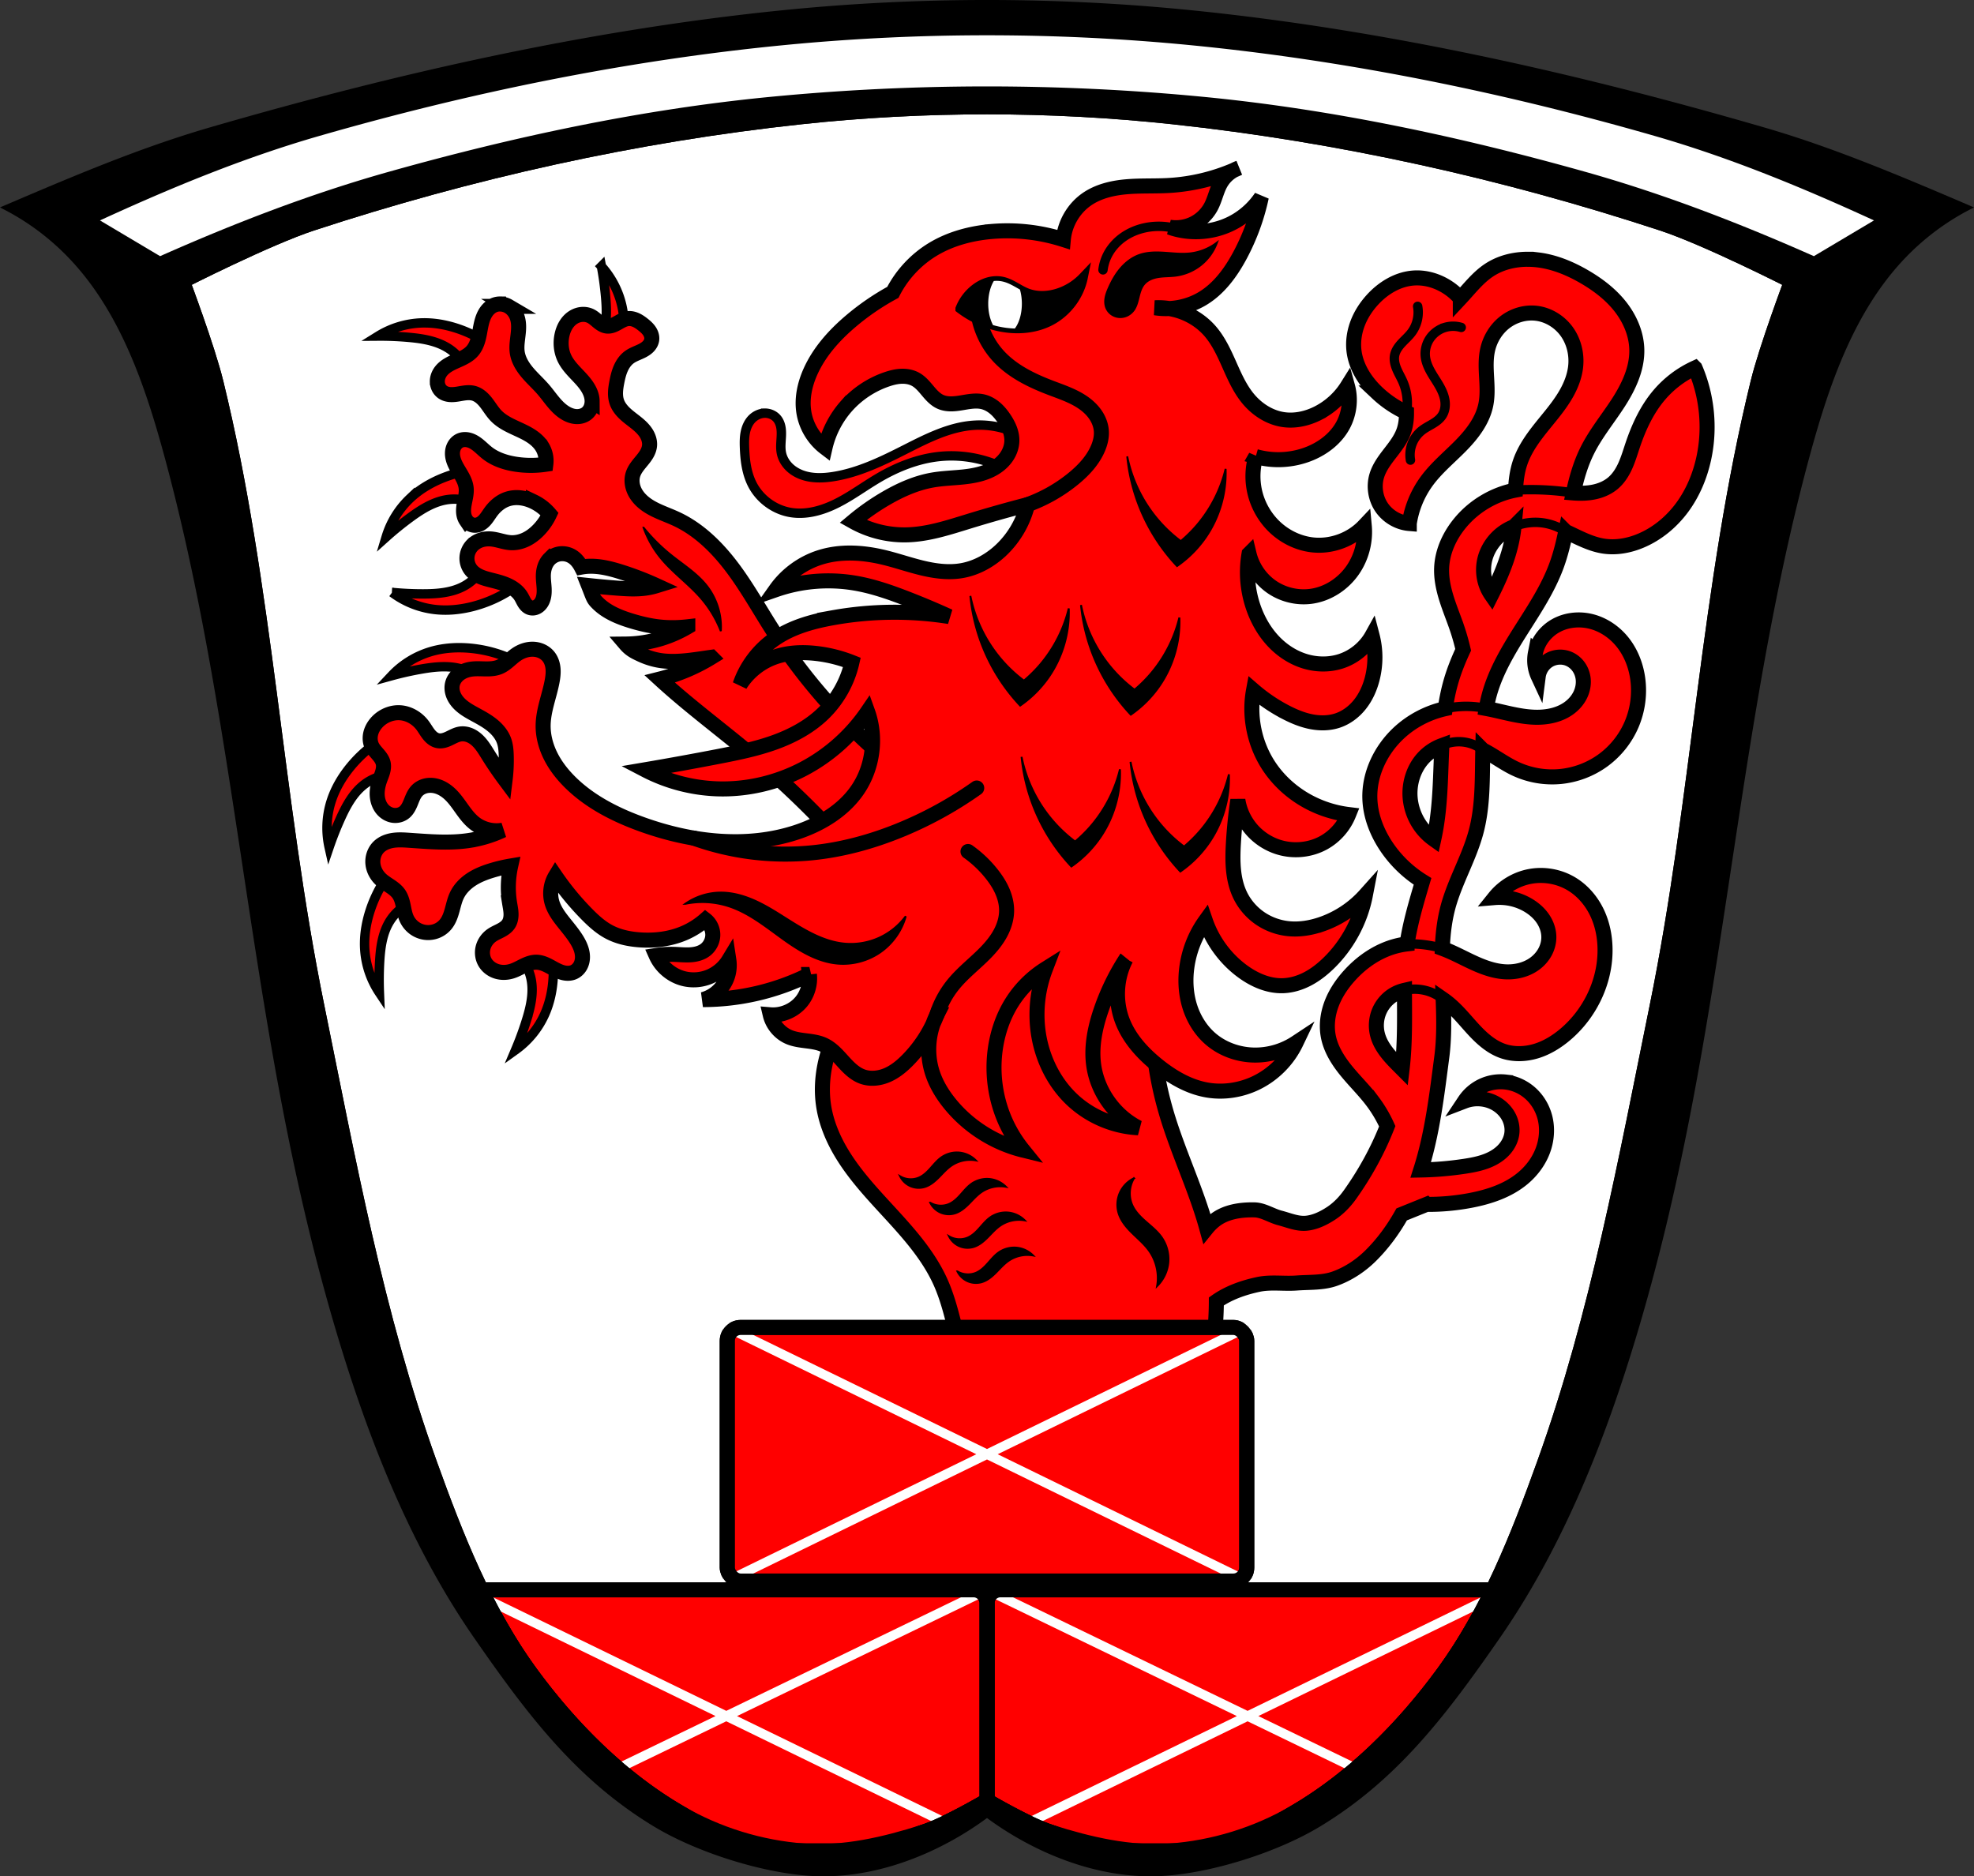 <svg xmlns="http://www.w3.org/2000/svg" width="1050.8" height="998.85" viewBox="0 0 1050.803 998.853"><rect x="0" y="0" width="1050.803" height="998.853" fill="#333333" stroke="none"/><g fill-rule="evenodd" stroke="#000"><path d="M416.03 7.018c-102.89 10.438-204.68 33.428-304.12 62.32-37.09 10.777-72.803 26.01-108.41 41.21 13.579 7.088 25.974 16.656 36.457 28.15 25.66 28.12 38.766 66.11 48.927 103.53 31.818 117.18 41.38 239.62 65.24 358.85 8.01 40.03 17.64 79.73 29.741 118.61 16.698 53.65 38.34 106.15 70.03 151.78 27.909 40.18 53.807 74.63 94.87 99.51 22.439 13.597 56.743 24.481 82.62 26.14 20.971 1.341 42.05-3.483 61.4-12.06a169.462 169.462 0 0 0 32.619-19.1c10.166 7.585 21.13 14 32.619 19.1 19.348 8.579 40.43 13.403 61.4 12.06 25.874-1.654 60.18-12.538 82.62-26.14 41.06-24.88 66.959-59.33 94.87-99.51 31.69-45.629 53.34-98.13 70.03-151.78 12.1-38.884 21.731-78.58 29.74-118.61 23.856-119.24 33.419-241.67 65.24-358.85 10.161-37.421 23.267-75.41 48.927-103.53 10.483-11.489 22.879-21.06 36.457-28.15-35.607-15.206-71.32-30.436-108.41-41.21-99.44-28.894-201.23-51.883-304.12-62.32-72.55-7.36-146.18-7.36-218.74 0z" stroke-width="3"/><path d="M426.14 62.188c-88.26 9.507-175.87 29.01-260.21 56.713-23.881 7.843-68.853 30.754-68.853 30.754s13.368 35.584 17.884 54.05c26.572 108.68 31.31 222.07 53.653 331.77 16.674 81.88 31.736 164.85 59.91 243.24 14.08 39.17 29.682 78.893 54.05 112.13 21.537 29.377 48.24 56.04 79.2 74.08 20.09 11.708 43.24 18.805 66.2 20.455 21.339 1.534 42.986-3.514 63.44-10.03 11.986-3.816 33.979-16.775 33.979-16.775s21.993 12.96 33.979 16.775c20.456 6.512 42.1 11.559 63.44 10.03 22.963-1.65 46.11-8.748 66.2-20.455 30.962-18.04 57.663-44.705 79.2-74.08 24.366-33.24 39.968-72.959 54.05-112.13 28.17-78.39 43.24-161.35 59.912-243.24 22.34-109.71 27.08-223.1 53.651-331.77 4.516-18.469 17.884-54.05 17.884-54.05s-44.971-22.911-68.853-30.754c-84.34-27.7-171.95-47.21-260.21-56.713-65.789-7.086-132.72-7.086-198.51 0z" fill="#fff" stroke-width="8"/><g fill="red"><path d="M320.15 141.788a169.496 169.496 0 0 1 2.246 16.412c.66 7.55.755 15.449-2.367 22.355-2.468 5.458-6.92 9.994-12.332 12.563l10.225 21.635a68.67 68.67 0 0 0 13.477-30.855c1.117-6.797 1.193-13.806-.24-20.543a46.925 46.925 0 0 0-11.01-21.566zm-93.13 30.11a56.9 56.9 0 0 0-2.58.001 46.899 46.899 0 0 0-23.17 7.02 169.6 169.6 0 0 1 16.549.693c7.548.687 15.34 1.993 21.584 6.289 4.935 3.395 8.612 8.58 10.182 14.361l23.1-6.232a68.674 68.674 0 0 0-27.98-18.727c-5.68-2.01-11.663-3.275-17.682-3.412zm180.05 48.05c-2.447.049-4.83 1.129-6.586 2.834-1.977 1.92-3.15 4.552-3.713 7.25-.563 2.698-.557 5.48-.457 8.234.245 6.747 1.085 13.647 4.17 19.652 3.968 7.725 11.686 13.42 20.246 14.887 8.505 1.458 17.25-1.102 24.949-4.998 7.699-3.896 14.652-9.103 22.1-13.463 9.88-5.786 20.773-10.1 32.16-11.314 14.765-1.57 30.05 2.304 42.28 10.719l5.955-19.06c-8.443-5.907-18.89-8.891-29.18-8.336-13.33.719-25.611 7.06-37.518 13.1-12.155 6.163-24.644 12.217-38.11 14.291-5.486.845-11.236.989-16.451-.912-2.608-.951-5.05-2.414-6.992-4.393-1.946-1.979-3.387-4.484-3.951-7.201-.644-3.102-.146-6.31-.041-9.477.052-1.583.004-3.181-.334-4.729s-.976-3.052-2.01-4.256c-1.59-1.86-4.069-2.883-6.516-2.834zm-146.46 29.561a68.688 68.688 0 0 0-24.885 4.926c-6.39 2.57-12.423 6.14-17.439 10.859a46.935 46.935 0 0 0-12.728 20.596 169.571 169.571 0 0 1 12.865-10.432c6.113-4.48 12.82-8.658 20.344-9.57 5.947-.721 12.13.734 17.13 4.03l13.197-19.961a67.816 67.816 0 0 0-8.488-.447zm-1.85 48.924c-2.08 5.618-6.203 10.452-11.422 13.393-6.603 3.72-14.481 4.324-22.06 4.334-5.523.007-11.05-.257-16.545-.789a46.971 46.971 0 0 0 22.453 9.06c6.837.833 13.813.137 20.484-1.576a68.68 68.68 0 0 0 29.545-16.15l-22.455-8.271zm-14.43 46.37c-5.172.005-10.341.664-15.287 2.156a46.933 46.933 0 0 0-20.574 12.766 169.304 169.304 0 0 1 16.17-3.605c7.469-1.287 15.334-2.04 22.477.496 5.645 2 10.534 6.06 13.545 11.242l20.709-11.988a68.67 68.67 0 0 0-31.871-10.861 63.999 63.999 0 0 0-5.164-.205zm-31.402 43.721a68.679 68.679 0 0 0-26.877 20.281c-4.306 5.376-7.811 11.449-9.865 18.02a46.933 46.933 0 0 0-.981 24.19 169.565 169.565 0 0 1 6.088-15.404c3.127-6.904 6.92-13.837 13.03-18.324 4.827-3.547 10.93-5.314 16.906-4.898l1.701-23.869zm1.742 68.05a68.663 68.663 0 0 0-17.777 28.594c-2.084 6.565-3.17 13.492-2.721 20.365a46.938 46.938 0 0 0 7.789 22.924c-.223-5.519-.178-11.05.139-16.563.434-7.567 1.478-15.399 5.563-21.783 3.228-5.05 8.285-8.892 14.01-10.654l-7-22.883zm73.29 30.57-14.633 18.936c4.734 3.671 8.108 9.05 9.346 14.916 1.566 7.416-.224 15.11-2.49 22.344a169.643 169.643 0 0 1-5.721 15.545 46.947 46.947 0 0 0 15.385-18.697c2.847-6.272 4.277-13.13 4.646-20.01a68.666 68.666 0 0 0-6.533-33.03z" stroke-width="5"/><path d="M266.18 161.818a8.05 8.05 0 0 0-2.787.471c-2.218.803-3.986 2.582-5.158 4.629-1.172 2.047-1.8 4.358-2.269 6.67-.469 2.312-.793 4.655-1.41 6.932-.617 2.276-1.552 4.513-3.096 6.297-2.166 2.503-5.311 3.892-8.338 5.232-3.03 1.34-6.159 2.796-8.234 5.375-1.321 1.641-2.142 3.72-2.088 5.826a7.313 7.313 0 0 0 .738 3.047 6.548 6.548 0 0 0 2.01 2.395c1.146.825 2.554 1.233 3.961 1.35 1.407.117 2.822-.043 4.217-.266 1.394-.223 2.782-.508 4.188-.648 1.405-.141 2.842-.132 4.207.229 1.385.366 2.66 1.087 3.775 1.986 1.115.9 2.078 1.976 2.957 3.107 1.758 2.263 3.212 4.773 5.199 6.838 3.461 3.598 8.233 5.558 12.758 7.668 2.262 1.055 4.506 2.176 6.555 3.604 2.048 1.427 3.905 3.176 5.215 5.301a14.303 14.303 0 0 1 1.988 9.281 52.97 52.97 0 0 1-15.91 0c-5.455-.83-10.89-2.58-15.246-5.967-2.234-1.737-4.154-3.878-6.535-5.408-1.19-.765-2.498-1.372-3.889-1.635-1.39-.263-2.87-.167-4.16.414-1.239.558-2.263 1.551-2.938 2.73-.674 1.18-1.01 2.54-1.039 3.898-.041 1.681.366 3.35.992 4.91s1.469 3.02 2.332 4.467c1.727 2.885 3.598 5.841 3.967 9.184.322 2.919-.538 5.818-1.045 8.711-.253 1.446-.419 2.919-.303 4.383.116 1.464.526 2.926 1.348 4.143a6.257 6.257 0 0 0 1.998 1.898 5.372 5.372 0 0 0 2.643.752c.982.001 1.955-.272 2.82-.736.865-.464 1.627-1.104 2.299-1.82 1.344-1.432 2.328-3.157 3.498-4.734 2.192-2.956 5.134-5.447 8.619-6.629 4.526-1.535 9.604-.727 13.92 1.326a25.95 25.95 0 0 1 8.617 6.629 31.096 31.096 0 0 1-5.965 8.617c-1.926 1.965-4.13 3.681-6.605 4.883-2.475 1.201-5.23 1.876-7.979 1.746-3.598-.17-7.02-1.687-10.607-1.988-1.798-.151-3.629.009-5.35.553-1.72.544-3.327 1.477-4.594 2.762a10.121 10.121 0 0 0-2.877 6.506 9.92 9.92 0 0 0 2.215 6.752c1.278 1.554 3.02 2.678 4.857 3.486 1.842.809 3.798 1.32 5.748 1.816 3 .764 6.03 1.507 8.84 2.801 2.812 1.293 5.432 3.19 7.07 5.816.681 1.092 1.181 2.291 1.859 3.385.678 1.094 1.583 2.112 2.781 2.582a4.314 4.314 0 0 0 2 .264 5.037 5.037 0 0 0 1.926-.615c1.187-.658 2.1-1.747 2.703-2.963 1.045-2.105 1.199-4.54 1.08-6.887-.119-2.347-.49-4.684-.418-7.03.048-1.576.3-3.154.836-4.637.536-1.483 1.361-2.871 2.479-3.982a9.659 9.659 0 0 1 5.734-2.717 10.033 10.033 0 0 1 6.199 1.393c2.187 1.322 3.795 3.429 4.975 5.699.11-.02.218-.047.328-.066 6.983-1.205 14.13.512 20.881 2.652a164.722 164.722 0 0 1 18.893 7.291 37.587 37.587 0 0 1-5.967 1.326c-4.935.682-9.947.377-14.914 0a528.247 528.247 0 0 1-15.387-1.404c2.737 6.876 2.443 6.992 4.992 9.504 5.149 5.073 12.399 7.796 19.344 9.799 9.168 2.645 17.602 3.897 28.504 2.652a66.267 66.267 0 0 1-14.252 6.297 66.395 66.395 0 0 1-18.854 2.908c2.631 3.073 5.182 4.221 8.182 5.617 3.865 1.799 8.08 3 12.328 3.406 8.385.802 16.842-.842 25.19-1.988a98.514 98.514 0 0 1-27.516 11.59c15.449 14.184 32.512 26.767 48.621 40.28a489.564 489.564 0 0 1 55.13 54.2l34.471-37.783c-30.94-22.415-57.63-50.684-78.22-82.86-7.116-11.12-13.526-22.715-21.467-33.26-7.941-10.544-17.623-20.14-29.576-25.738-5.551-2.601-11.587-4.347-16.51-8-2.461-1.827-4.613-4.141-5.92-6.914-1.307-2.773-1.714-6.03-.771-8.947.902-2.793 2.921-5.056 4.779-7.328.929-1.136 1.833-2.3 2.559-3.576.725-1.276 1.271-2.673 1.436-4.131.282-2.503-.585-5.04-1.984-7.131-1.4-2.094-3.304-3.801-5.273-5.371-1.969-1.571-4.03-3.035-5.861-4.766-1.83-1.731-3.441-3.766-4.271-6.145-1.18-3.379-.684-7.095 0-10.607.484-2.485 1.061-4.97 2.08-7.287 1.019-2.317 2.507-4.475 4.549-5.971 2.115-1.55 4.693-2.309 7.02-3.525 1.162-.608 2.273-1.343 3.168-2.301.895-.958 1.566-2.157 1.748-3.455.226-1.614-.318-3.264-1.221-4.621-.902-1.357-2.142-2.456-3.42-3.467-1.149-.909-2.352-1.766-3.686-2.373-1.333-.607-2.81-.955-4.268-.807-2.01.204-3.793 1.31-5.555 2.297-.881.494-1.781.965-2.736 1.291-.956.326-1.975.502-2.979.389-1.696-.191-3.193-1.18-4.518-2.256-1.325-1.076-2.574-2.282-4.1-3.047-1.449-.727-3.105-1.021-4.721-.889-1.616.133-3.189.686-4.561 1.551-1.597 1.01-2.915 2.427-3.902 4.04-.988 1.609-1.653 3.404-2.064 5.246-.939 4.198-.547 8.723 1.326 12.596 1.478 3.055 3.799 5.611 6.135 8.07 2.336 2.462 4.745 4.908 6.461 7.836 1.217 2.076 2.071 4.42 2.08 6.826a9.217 9.217 0 0 1-.662 3.525c-.457 1.113-1.163 2.129-2.082 2.906-1.529 1.294-3.592 1.87-5.594 1.789-2-.081-3.943-.781-5.674-1.789-2.514-1.464-4.604-3.559-6.477-5.785-1.873-2.226-3.558-4.605-5.457-6.809-2.686-3.118-5.781-5.868-8.439-9.01-2.658-3.142-4.913-6.801-5.48-10.877-.244-1.755-.169-3.541 0-5.305.213-2.219.572-4.423.699-6.648.127-2.225.013-4.497-.699-6.609-.81-2.402-2.427-4.559-4.611-5.846a9.098 9.098 0 0 0-4.533-1.254z" stroke-width="8"/></g><path d="M342.61 280.948a54.308 54.308 0 0 0 8.949 15.909c6.503 8.01 15.171 14.03 21.876 21.876a59.606 59.606 0 0 1 10.275 17.235c.551-8.484-2.093-17.14-7.292-23.864-5.284-6.838-12.838-11.468-19.555-16.904a96.112 96.112 0 0 1-14.252-14.252z"/><path d="M813.41 138.018c-7.33-.033-14.685 1.768-20.768 5.805-5.969 3.962-10.375 9.761-15.281 15.01a33 33 0 0 0-2.314-2.387c-6.143-5.716-14.592-9.138-22.951-8.416-8.382.724-16.04 5.483-21.676 11.73-3.275 3.632-5.979 7.807-7.721 12.377-1.742 4.569-2.506 9.54-1.971 14.4.965 8.766 6.077 16.647 12.496 22.695a57.43 57.43 0 0 0 15.488 10.4c.018 3.49-.363 6.936-1.572 10.201-1.595 4.305-4.5 7.972-7.307 11.605-2.806 3.633-5.611 7.409-6.943 11.803-1.705 5.624-.732 11.998 2.572 16.857 3.304 4.859 8.874 8.106 14.73 8.588a51.118 51.118 0 0 1 9.16-22.393c5.114-7.04 11.924-12.625 18.04-18.814 6.113-6.189 11.742-13.38 13.516-21.896 1.01-4.835.712-9.833.438-14.764-.275-4.931-.519-9.937.58-14.752 1.295-5.673 4.513-10.922 9.105-14.494 4.593-3.573 10.546-5.406 16.338-4.844 6.577.638 12.725 4.365 16.602 9.717 3.876 5.352 5.504 12.214 4.773 18.781-.548 4.928-2.359 9.654-4.773 13.984-2.415 4.33-5.43 8.294-8.539 12.156-6.218 7.725-13 15.363-16.203 24.748-1.629 4.776-2.224 9.748-2.498 14.787-11.277 2.164-21.796 8.358-29.21 17.18-5.72 6.804-9.72 15.283-10.1 24.16-.239 5.617.958 11.205 2.643 16.568 1.684 5.363 3.858 10.561 5.652 15.889a118.462 118.462 0 0 1 3.158 11.203c-2.448 5.278-4.635 10.658-6.289 16.242-1.472 4.969-2.502 10.01-3.254 15.11-9.275 2.056-18.01 6.64-24.934 13.17-9.496 8.962-15.642 21.789-15.186 34.838.32 9.154 3.802 18.02 8.932 25.607 4.981 7.369 11.551 13.647 19.11 18.34-3.252 11.01-6.557 22.01-8.238 33.28a43.666 43.666 0 0 0-11.523 3.02c-7.378 3.052-13.896 7.999-19.236 13.934-3.919 4.356-7.256 9.296-9.354 14.768-2.098 5.471-2.919 11.497-1.857 17.26 1.281 6.952 5.189 13.149 9.656 18.627 4.467 5.478 9.568 10.43 13.832 16.07a69.409 69.409 0 0 1 7.926 13.395c-5.04 12.885-11.843 25.16-19.813 36.37-2.771 3.896-6.205 7.463-10.213 10.07-3.963 2.578-8.488 4.783-13.197 5.195-4.707.412-9.317-1.636-13.891-2.82-4.6-1.192-8.839-4.201-13.59-4.303-7.38-.158-15.465 1-21.379 5.773a26.876 26.876 0 0 0-3.998 3.996c-5.783-21.03-15.556-40.986-21.68-62.01a188.53 188.53 0 0 1-7.291-61.65l-21.875-55.02-129.93 53.03c-11.497 10.121-19.547 24.09-22.539 39.11-1.389 6.973-1.711 14.181-.662 21.21 1.405 9.417 5.243 18.353 10.248 26.453 5.01 8.1 11.167 15.421 17.545 22.49 12.756 14.14 26.747 27.803 34.52 45.19 7.889 17.645 8.797 37.967 17.896 55.02 5.327 9.983 13.342 18.464 22.809 24.662s20.356 10.137 31.549 11.799c16.271 2.416 33.787-.236 47.07-9.943 9.458-6.915 16.286-17.03 20.521-27.949 4.235-10.924 6.01-22.665 6.658-34.36.168-3.02.261-6.04.273-9.07 6.625-4.649 14.457-7.364 22.301-9.04 6.668-1.429 13.645-.244 20.445-.754 6.78-.509 13.859-.027 20.268-2.299 7.108-2.52 13.7-6.88 19.07-12.178 6.521-6.439 12.04-13.983 16.572-22.05l13.215-5.336a120.09 120.09 0 0 0 23.486-2.135c9.975-1.909 19.962-5.232 27.756-11.744 4.673-3.905 8.458-8.926 10.625-14.617 2.167-5.692 2.672-12.05 1.119-17.943-1.263-4.788-3.885-9.226-7.545-12.561-3.66-3.335-8.356-5.541-13.273-6.121a23.161 23.161 0 0 0-12.377 1.975 23.158 23.158 0 0 0-9.508 8.166c5.532-2.121 12.04-1.511 17.08 1.602 2.691 1.662 4.974 4.01 6.432 6.818 1.457 2.807 2.066 6.071 1.574 9.195-.422 2.681-1.635 5.21-3.33 7.33s-3.861 3.84-6.227 5.172c-4.73 2.663-10.165 3.764-15.531 4.58a177.927 177.927 0 0 1-23.359 1.979c6.188-19.36 8.572-40.01 11.219-60.19 1.321-10.08 1.113-20.351.736-30.635 2.364 1.641 4.56 3.55 6.6 5.578 3.977 3.955 7.452 8.388 11.379 12.393 3.927 4 8.417 7.638 13.709 9.494 5.74 2.01 12.13 1.789 17.939-.001 5.811-1.798 11.07-5.104 15.689-9.07 12.363-10.617 20.268-26.416 20.818-42.703.246-7.266-.945-14.635-3.961-21.25-3.02-6.615-7.911-12.444-14.188-16.11-6.467-3.781-14.305-5.154-21.672-3.797-7.367 1.357-14.201 5.433-18.896 11.27a30.081 30.081 0 0 1 18.15 4.27c2.922 1.787 5.551 4.103 7.48 6.934 1.93 2.83 3.138 6.188 3.195 9.613.047 2.81-.68 5.62-2.01 8.096-1.33 2.476-3.253 4.621-5.52 6.283-4.533 3.325-10.346 4.655-15.957 4.305-7.116-.445-13.809-3.408-20.22-6.535-4.269-2.084-8.546-4.264-12.99-5.902.314-8.366 1.315-16.623 3.785-24.664 3.944-12.84 10.832-24.669 14.25-37.658 3.132-11.901 3.246-24.358 3.396-36.664.027-2.222.065-4.45.115-6.678a66.424 66.424 0 0 1 3.268 1.785c4.683 2.726 9.131 5.878 14.03 8.188a46.26 46.26 0 0 0 23.982 4.178 46.294 46.294 0 0 0 22.756-8.65 46.313 46.313 0 0 0 15.16-19.05 46.29 46.29 0 0 0 3.314-24.12c-.938-7.115-3.604-14.06-8.08-19.672-4.474-5.611-10.803-9.821-17.826-11.295-6.03-1.266-12.537-.454-17.896 2.584-5.359 3.038-9.462 8.352-10.689 14.389a20.247 20.247 0 0 0 1.49 12.506c.45-3.501 2.568-6.75 5.59-8.574 3.02-1.824 6.884-2.187 10.191-.955 2.115.788 3.989 2.194 5.379 3.973 1.39 1.779 2.297 3.924 2.66 6.152.513 3.15-.067 6.442-1.471 9.309-1.403 2.867-3.607 5.313-6.213 7.156-5.212 3.686-11.841 4.899-18.221 4.676-8.674-.303-17.06-3.043-25.594-4.631a79.952 79.952 0 0 1 1.781-7.889c3.499-12.377 10.257-23.548 17.14-34.41 6.887-10.862 14.04-21.711 18.479-33.783 2.158-5.873 3.64-11.965 4.908-18.12a251.43 251.43 0 0 1 3.814 1.801c5.242 2.517 10.581 5.057 16.328 5.945 6.688 1.034 13.6-.257 19.836-2.885 8.834-3.723 16.452-10.1 22.12-17.836 5.665-7.734 9.415-16.79 11.422-26.16 3.416-15.96 1.755-32.968-4.688-47.965a55.3 55.3 0 0 0-18.754 14.06c-6.724 7.78-11.144 17.303-14.426 27.05-1.226 3.642-2.309 7.343-3.875 10.852-1.566 3.509-3.657 6.855-6.584 9.344-2.788 2.37-6.246 3.876-9.82 4.658-3.575.783-7.271.869-10.922.623-.138-.009-.276-.027-.414-.037 1.691-7.733 3.835-15.3 7.34-22.395 4.504-9.116 11.07-17.03 16.586-25.57 5.516-8.542 10.11-18.208 9.877-28.373-.186-8.277-3.625-16.281-8.73-22.799-5.106-6.517-11.806-11.641-18.953-15.82-7.756-4.536-16.239-8.07-25.16-9.125a44.828 44.828 0 0 0-5.05-.311zm-7.496 142.35c-.031.31-.055.62-.09.93-1.411 12.455-6.272 24.19-11.92 35.436a23.378 23.378 0 0 1-1.979-3.439 23.768 23.768 0 0 1-1.783-14.291c1.258-6.684 5.513-12.692 11.252-16.342a26.398 26.398 0 0 1 4.52-2.293zm-38.37 116.53c-.734 14.559-.687 29.28-3.102 43.625a142.42 142.42 0 0 1-1.219 6.277 30.232 30.232 0 0 1-6.236-5.939 30.412 30.412 0 0 1-6.338-16.188c-.61-7.485 1.744-15.246 6.723-20.867 2.744-3.098 6.29-5.486 10.172-6.908zm-19.91 130.31c-.007 13.315.396 27.957-1.264 41.84-.952-.958-1.91-1.91-2.854-2.865-4.472-4.529-8.842-9.583-10.32-15.773-.931-3.899-.622-8.09.893-11.799 1.515-3.711 4.231-6.925 7.648-9.02 1.817-1.113 3.819-1.902 5.896-2.383z" fill="red" stroke-linecap="round" stroke-width="8"/><path d="M479.18 626.218c3.036 1.831 6.985 2.05 10.205.567 2.445-1.126 4.381-3.106 6.169-5.119 1.788-2.01 3.519-4.127 5.736-5.653a14.348 14.348 0 0 1 9.38-2.442 14.343 14.343 0 0 1 8.762 4.142c-4.492-.798-9.284.243-13.04 2.835-2.513 1.734-4.522 4.083-6.677 6.246-2.155 2.162-4.574 4.211-7.497 5.093a11.105 11.105 0 0 1-7.559-.443 11.1 11.1 0 0 1-5.48-5.226zM495.21 640.278c3.036 1.831 6.985 2.05 10.205.567 2.445-1.126 4.381-3.106 6.169-5.119 1.788-2.01 3.519-4.127 5.736-5.653a14.348 14.348 0 0 1 9.38-2.442 14.343 14.343 0 0 1 8.762 4.142c-4.492-.798-9.284.243-13.04 2.835-2.513 1.734-4.522 4.083-6.677 6.246-2.155 2.162-4.574 4.211-7.497 5.093a11.105 11.105 0 0 1-7.559-.443 11.1 11.1 0 0 1-5.48-5.226zM505.2 658.148c3.036 1.831 6.985 2.05 10.205.567 2.445-1.126 4.381-3.106 6.169-5.119 1.788-2.01 3.519-4.127 5.736-5.653a14.348 14.348 0 0 1 9.38-2.442 14.343 14.343 0 0 1 8.762 4.142c-4.492-.798-9.284.243-13.04 2.835-2.513 1.734-4.522 4.083-6.677 6.246-2.155 2.162-4.574 4.211-7.497 5.093a11.105 11.105 0 0 1-7.559-.443 11.1 11.1 0 0 1-5.48-5.226zM509.66 676.848c3.036 1.831 6.985 2.05 10.205.567 2.445-1.126 4.381-3.106 6.169-5.119 1.788-2.01 3.519-4.127 5.736-5.653a14.348 14.348 0 0 1 9.38-2.442 14.343 14.343 0 0 1 8.762 4.142c-4.492-.798-9.284.243-13.04 2.835-2.513 1.734-4.522 4.083-6.677 6.246-2.155 2.162-4.574 4.211-7.497 5.093a11.105 11.105 0 0 1-7.559-.443 11.1 11.1 0 0 1-5.48-5.226zM603.65 627.238c-2.632 4.319-2.95 9.961-.82 14.549 1.627 3.504 4.493 6.262 7.403 8.804 2.91 2.541 5.969 4.999 8.175 8.17a20.302 20.302 0 0 1 3.511 13.383c-.446 4.687-2.601 9.193-5.97 12.481 1.14-6.411-.369-13.253-4.1-18.59-2.508-3.588-5.905-6.439-9.03-9.503-3.127-3.064-6.092-6.515-7.366-10.703a15.73 15.73 0 0 1 .651-10.816 15.73 15.73 0 0 1 7.548-7.774z"/><g stroke-linecap="round"><g fill="none" stroke-width="5"><path d="M749.01 502.498a61.984 61.984 0 0 1 18.769 2.383M747.63 527.208a23.938 23.938 0 0 1 11.174.072 23.939 23.939 0 0 1 9.423 4.739M769.33 377.258a50.782 50.782 0 0 1 21.828-.095M767.54 396.898a20.942 20.942 0 0 1 9.629-2.043 20.997 20.997 0 0 1 12.154 4.361M805.91 280.368a29.442 29.442 0 0 1 14.703-2.103 29.41 29.41 0 0 1 12.856 4.697M806.73 260.908a145.328 145.328 0 0 1 30.78 1.502M748.71 219.638a28.795 28.795 0 0 0-1.972-16.52c-1-2.283-2.302-4.429-3.257-6.733-.955-2.304-1.559-4.846-1.078-7.293.487-2.477 2.034-4.614 3.751-6.464 1.717-1.85 3.649-3.51 5.174-5.521 2.989-3.94 4.224-9.164 3.315-14.03M750.82 244.938a16.616 16.616 0 0 1 .877-8.751 16.615 16.615 0 0 1 5.243-7.06c1.763-1.376 3.783-2.377 5.7-3.529 1.917-1.152 3.783-2.506 5.01-4.376 1.572-2.395 1.935-5.441 1.463-8.266-.473-2.825-1.718-5.465-3.159-7.941-1.441-2.476-3.088-4.829-4.468-7.34-1.379-2.511-2.498-5.221-2.762-8.07-.308-3.33.6-6.755 2.495-9.511 1.895-2.756 4.758-4.826 7.96-5.79a15.143 15.143 0 0 1 8.67 0"/></g><path d="M668.47 243.038a37.568 37.568 0 0 0-.52 18.959 37.57 37.57 0 0 0 8.857 16.772c5.706 6.218 13.642 10.428 22.03 11.315 10.03 1.059 20.463-2.797 27.394-10.124.756 8.117-1.387 16.474-5.955 23.23-5.154 7.616-13.506 13.14-22.63 14.292-7.206.91-14.726-.926-20.702-5.05-5.976-4.129-10.353-10.513-12.05-17.575a57.327 57.327 0 0 0 2.978 30.371c2.357 6.1 5.795 11.815 10.336 16.521 4.541 4.705 10.205 8.378 16.462 10.278 6.172 1.874 12.917 1.98 19.06 0 7.01-2.261 13.1-7.26 16.674-13.697a45.92 45.92 0 0 1 0 23.23c-1.271 4.832-3.363 9.488-6.466 13.404-3.103 3.916-7.25 7.07-11.995 8.631-4.507 1.485-9.414 1.504-14.07.575-4.654-.929-9.08-2.775-13.298-4.951a88.54 88.54 0 0 1-17.298-11.702c-2.561 13.894.496 28.742 8.337 40.495 5.118 7.671 12.175 14 20.248 18.461a61.235 61.235 0 0 0 22.03 7.146c-2.526 6.246-7.227 11.588-13.1 14.888-7.334 4.12-16.406 4.954-24.416 2.382a31.632 31.632 0 0 1-14.258-9.473 31.635 31.635 0 0 1-7.181-15.539 254.268 254.268 0 0 0-2.382 23.23c-.524 9.296-.456 19 3.573 27.394 2.352 4.9 6.01 9.16 10.476 12.259 4.465 3.099 9.726 5.03 15.13 5.606 6.02.638 12.142-.4 17.865-2.382a55.754 55.754 0 0 0 23.23-15.483c-2.642 13.732-9.603 26.601-19.652 36.33-3.331 3.224-7.01 6.123-11.12 8.27-4.108 2.147-8.662 3.526-13.296 3.64-7.737.19-15.211-3.147-21.439-7.742-9.05-6.678-16-16.16-19.652-26.798a54.987 54.987 0 0 0-10.124 26.798c-.629 6.519-.066 13.186 1.987 19.405 2.052 6.219 5.622 11.977 10.519 16.326 6.627 5.885 15.553 8.99 24.416 8.933a39.448 39.448 0 0 0 21.439-6.551c-4.441 9.297-12.141 16.998-21.439 21.439-8.02 3.829-17.215 5.236-25.967 3.705-9.814-1.716-18.693-6.968-26.439-13.234-7.776-6.29-14.797-13.919-18.461-23.23-4.206-10.682-3.537-23.18 1.787-33.35a123.987 123.987 0 0 0-13.1 26.798c-3.25 9.365-5.383 19.342-4.169 29.18 1.763 14.281 10.99 27.43 23.821 33.944-12.973-.622-25.665-6-35.14-14.888-10.652-9.997-17.03-24.17-18.461-38.709a68.301 68.301 0 0 1 4.169-30.967 56.829 56.829 0 0 0-17.865 17.865c-4.842 7.718-7.771 16.571-8.933 25.607-1.687 13.12.363 26.719 5.955 38.708a69.225 69.225 0 0 0 8.933 14.292c-15.07-3.717-28.863-12.419-38.708-24.416-4.085-4.977-7.527-10.555-9.528-16.674-3.302-10.1-2.425-21.493 2.382-30.967a70.64 70.64 0 0 1-15.379 23.953c-3.199 3.27-6.782 6.267-10.974 8.099-4.192 1.832-9.07 2.407-13.367.834-4.177-1.53-7.392-4.874-10.376-8.173-2.984-3.299-6.02-6.754-10.05-8.634-2.87-1.338-6.06-1.786-9.203-2.184-3.141-.398-6.333-.773-9.258-1.984-5-2.069-8.887-6.643-10.124-11.91 6.272.519 12.725-2.246 16.674-7.146 3.197-3.966 4.732-9.23 4.169-14.292a127.188 127.188 0 0 1-56.678 13.356 18.982 18.982 0 0 0 8.259-4.667 18.984 18.984 0 0 0 4.946-8.095 18.95 18.95 0 0 0 .596-8.337 22.03 22.03 0 0 1-9.997 8.769 22.03 22.03 0 0 1-13.228 1.355c-6.741-1.415-12.682-6.213-15.483-12.506a52.03 52.03 0 0 1 9.528-.596c2.87.085 5.739.407 8.605.239 2.866-.168 5.792-.873 8.07-2.621 2.455-1.884 3.964-4.944 3.964-8.04 0-3.095-1.509-6.155-3.964-8.04a42.326 42.326 0 0 1-11.315 7.146c-7.453 3.189-15.737 4.173-23.821 3.573-5.524-.41-11.07-1.57-15.975-4.14-4.552-2.384-8.408-5.897-12.01-9.557a147.3 147.3 0 0 1-16.674-20.248c-2.56 4.231-3.226 9.561-1.787 14.292 1.147 3.768 3.511 7.04 5.955 10.124 2.466 3.115 5.065 6.144 7.146 9.528 1.731 2.813 3.116 5.977 3.072 9.28-.022 1.651-.413 3.311-1.237 4.742-.824 1.431-2.093 2.623-3.622 3.248-1.614.66-3.441.668-5.144.288-1.702-.38-3.299-1.128-4.839-1.948-1.539-.82-3.039-1.719-4.631-2.432-1.592-.713-3.295-1.241-5.04-1.268-2.343-.036-4.604.831-6.713 1.851s-4.152 2.215-6.388 2.913c-2.59.809-5.424.916-8.02.118-2.593-.798-4.923-2.53-6.275-4.882-1.343-2.336-1.672-5.212-.986-7.817.686-2.605 2.358-4.921 4.559-6.475 1.476-1.042 3.16-1.744 4.759-2.585 1.599-.842 3.165-1.871 4.174-3.37 1.083-1.608 1.424-3.618 1.371-5.556-.053-1.938-.468-3.845-.776-5.759a52.294 52.294 0 0 1 .596-19.652 80.046 80.046 0 0 0-10.124 2.382c-3.715 1.134-7.375 2.553-10.637 4.662-3.261 2.109-6.12 4.949-7.824 8.439-1.22 2.499-1.817 5.247-2.555 7.929-.737 2.682-1.658 5.386-3.4 7.554a12.02 12.02 0 0 1-5.03 3.664c-1.96.753-4.116.983-6.193.672a12.579 12.579 0 0 1-5.737-2.434 12.883 12.883 0 0 1-3.881-4.88c-.954-2.098-1.33-4.402-1.798-6.658-.468-2.256-1.061-4.547-2.37-6.443-1.169-1.692-2.84-2.967-4.543-4.12-1.703-1.152-3.48-2.221-4.985-3.622-2.358-2.196-3.976-5.225-4.27-8.433-.294-3.209.797-6.562 3.079-8.837 2.01-2 4.789-3.081 7.592-3.51 2.803-.428 5.659-.256 8.487-.063 10.919.741 21.95 1.752 32.753 0a64.823 64.823 0 0 0 17.27-5.36c-5.169.942-10.71-.388-14.888-3.573-2.697-2.056-4.788-4.79-6.765-7.545-1.977-2.755-3.893-5.588-6.336-7.938-2.409-2.317-5.391-4.157-8.692-4.683-1.65-.263-3.362-.189-4.963.289s-3.088 1.369-4.21 2.607c-1.476 1.629-2.256 3.752-3.078 5.791-.822 2.039-1.775 4.126-3.473 5.523-1.611 1.326-3.795 1.89-5.865 1.63-2.07-.259-4.01-1.312-5.45-2.821-1.961-2.056-2.979-4.893-3.161-7.728-.181-2.835.424-5.674 1.374-8.351.516-1.454 1.136-2.873 1.544-4.361.408-1.487.6-3.072.243-4.572-.417-1.755-1.542-3.249-2.715-4.619-1.173-1.37-2.44-2.697-3.24-4.314-.998-2.02-1.191-4.387-.71-6.585.482-2.198 1.612-4.226 3.092-5.921 3.089-3.538 7.818-5.633 12.506-5.36 4.665.272 9.06 2.845 11.91 6.551 1.23 1.602 2.191 3.4 3.448 4.98.629.79 1.334 1.527 2.15 2.122.816.595 1.748 1.046 2.74 1.235 1.033.196 2.106.103 3.125-.153 1.019-.256 1.992-.673 2.94-1.126 1.896-.908 3.765-1.989 5.846-2.294 1.639-.24 3.332.026 4.869.643 1.537.616 2.924 1.574 4.135 2.703 2.423 2.258 4.133 5.157 5.884 7.969a190.104 190.104 0 0 0 8.933 13.1 84.97 84.97 0 0 0 .596-13.1c-.084-2.621-.297-5.277-1.191-7.742-1.176-3.245-3.481-5.986-6.149-8.175-2.668-2.189-5.707-3.874-8.739-5.522-3.304-1.796-6.687-3.614-9.25-6.366-1.281-1.376-2.339-2.98-2.954-4.757-.615-1.777-.773-3.731-.302-5.552.565-2.183 2.02-4.084 3.852-5.392 1.836-1.308 4.04-2.05 6.272-2.349 2.483-.333 5-.14 7.505-.111 2.505.03 5.07-.117 7.382-1.081 1.71-.713 3.211-1.844 4.629-3.037 1.418-1.193 2.778-2.463 4.303-3.514 2.622-1.806 5.77-2.936 8.951-2.838 1.591.049 3.177.405 4.616 1.084 1.439.679 2.73 1.685 3.702 2.945 1.389 1.799 2.092 4.06 2.291 6.324.198 2.264-.083 4.544-.504 6.778-1.466 7.784-4.631 15.306-4.764 23.23-.096 5.749 1.442 11.465 4.03 16.603 2.583 5.138 6.186 9.718 10.267 13.769 10.694 10.615 24.52 17.557 38.709 22.63 26.11 9.337 55.22 12.772 81.59 4.169 12.845-4.192 25.11-11.488 32.753-22.63 8.23-11.995 10.288-27.999 5.36-41.686-8.627 12.676-20.39 23.2-33.944 30.371-14.208 7.516-30.388 11.325-46.45 10.719a89.898 89.898 0 0 1-38.11-10.124 1705.82 1705.82 0 0 0 39.3-7.146c9.932-1.926 19.888-3.951 29.414-7.359s18.667-8.268 25.969-15.27c7.679-7.364 13.14-17.02 15.483-27.394a74.374 74.374 0 0 0-19.06-4.764c-7.81-.884-15.908-.489-23.23 2.382-7.07 2.776-13.22 7.862-17.27 14.292 3.351-9.822 9.924-18.516 18.461-24.416 9.01-6.23 19.854-9.252 30.636-11.211a186.043 186.043 0 0 1 62.26-.699 426.765 426.765 0 0 0-22.63-9.528c-9.09-3.524-18.366-6.752-27.989-8.337-13.904-2.29-28.375-1.05-41.686 3.573 5.776-8.143 14.285-14.312 23.821-17.27 10.746-3.333 22.403-2.599 33.35 0 6.917 1.643 13.646 4.01 20.556 5.681 6.91 1.675 14.12 2.653 21.13 1.465 8.09-1.371 15.54-5.614 21.439-11.315a49.924 49.924 0 0 0 13.697-23.821 731.063 731.063 0 0 0-31.562 8.933c-10.907 3.353-21.939 6.995-33.35 7.146a55.828 55.828 0 0 1-27.989-7.146 125.164 125.164 0 0 1 17.865-12.506c7.606-4.39 15.768-8 24.416-9.528 5.406-.953 10.92-1.077 16.379-1.653 5.459-.576 10.978-1.642 15.779-4.302 2.748-1.523 5.233-3.57 7.06-6.122 1.831-2.553 2.987-5.625 3.06-8.766.098-4.274-1.777-8.367-4.169-11.91-1.377-2.04-2.948-3.966-4.829-5.552-1.882-1.586-4.088-2.824-6.485-3.381-3.72-.864-7.594-.054-11.362.568-1.884.311-3.784.575-5.694.556-1.909-.019-3.838-.329-5.574-1.124-2.703-1.238-4.748-3.541-6.661-5.816-1.913-2.276-3.845-4.644-6.441-6.094-2.322-1.297-5.05-1.765-7.704-1.651-2.658.114-5.264.786-7.779 1.651-8.212 2.824-15.684 7.788-21.439 14.292a50.339 50.339 0 0 0-11.315 22.03c-6.03-4.582-10.179-11.569-11.315-19.06-1.101-7.262.562-14.738 3.573-21.439 4.728-10.522 12.647-19.33 21.439-26.798a131.885 131.885 0 0 1 22.402-15.351c4.754-9.329 12.135-17.303 21.07-22.762 9.51-5.811 20.589-8.724 31.695-9.66a98.016 98.016 0 0 1 37.981 4.301c.777-8.507 5.483-16.575 12.506-21.439 6.155-4.262 13.723-6.02 21.18-6.656 7.459-.64 14.97-.254 22.444-.682a103.485 103.485 0 0 0 37.36-9.336 18.215 18.215 0 0 0-9.528 7.742c-2.388 3.972-3.17 8.718-5.331 12.818a21.268 21.268 0 0 1-9.26 9.05 21.29 21.29 0 0 1-12.803 1.949c11.646 4.177 25.14 2.827 35.731-3.573a41.938 41.938 0 0 0 13.1-12.506 117.94 117.94 0 0 1-11.315 30.967c-4.903 9.174-11.289 17.939-20.248 23.23-7.456 4.4-16.46 6.115-25.01 4.764 11.07-.598 22.301 4.223 29.492 12.657 4.425 5.19 7.286 11.502 10.06 17.735 2.77 6.233 5.561 12.565 9.88 17.845 4.788 5.853 11.567 10.269 19.06 11.315 6.307.88 12.802-.653 18.461-3.573a39.864 39.864 0 0 0 15.483-14.292c1.9 6.91 1.028 14.54-2.382 20.843-3.687 6.814-10.129 11.882-17.27 14.888-9.154 3.854-19.624 4.495-29.18 1.787z" fill="red" stroke-width="8"/></g><path d="M364.82 481.138a33.253 33.253 0 0 1 18.561-5.966c6.05-.068 12.02 1.532 17.573 3.926 5.552 2.394 10.728 5.57 15.84 8.799 10.224 6.458 20.832 13.371 32.876 14.454a36.567 36.567 0 0 0 18.15-3.044 36.553 36.553 0 0 0 14.334-11.54c-2.131 7.732-7.05 14.663-13.651 19.222-6.598 4.559-14.822 6.711-22.808 5.968-10.935-1.017-20.68-7.13-29.577-13.567-8.897-6.437-17.661-13.498-28.09-16.926a45.371 45.371 0 0 0-23.2-1.326z"/><g fill="none" stroke-linecap="round" stroke-width="8"><path d="M498.74 540.198a49.36 49.36 0 0 1 8.593-15.973c5.197-6.442 11.92-11.463 17.66-17.425 2.87-2.981 5.51-6.221 7.485-9.857 1.976-3.636 3.273-7.692 3.359-11.829.075-3.642-.789-7.268-2.234-10.612-1.445-3.344-3.459-6.419-5.721-9.274a61.16 61.16 0 0 0-12.595-11.932M369.32 446.158c20.1 7.262 41.845 9.951 63.11 7.805 15.944-1.609 31.558-5.895 46.4-11.932a203.891 203.891 0 0 0 41.1-22.538"/></g><path d="M543.8 402.918a99.364 99.364 0 0 0 6.629 27.18 99.607 99.607 0 0 0 19.887 31.16 60.207 60.207 0 0 0 15.247-15.247c7.323-10.593 11.1-23.591 10.606-36.459a72.565 72.565 0 0 1-14.265 28.732 72.299 72.299 0 0 1-9.599 9.716 74.827 74.827 0 0 1-13.686-13.273 75.093 75.093 0 0 1-14.818-31.804zM516.55 317.268a99.364 99.364 0 0 0 6.629 27.18 99.607 99.607 0 0 0 19.887 31.16 60.207 60.207 0 0 0 15.247-15.247c7.323-10.593 11.1-23.591 10.606-36.459a72.565 72.565 0 0 1-14.265 28.732 72.299 72.299 0 0 1-9.599 9.716 74.827 74.827 0 0 1-13.686-13.273 75.093 75.093 0 0 1-14.818-31.804zM601.81 405.598a99.364 99.364 0 0 0 6.629 27.18 99.607 99.607 0 0 0 19.887 31.16 60.207 60.207 0 0 0 15.247-15.247c7.323-10.593 11.1-23.591 10.606-36.459a72.565 72.565 0 0 1-14.265 28.732 72.299 72.299 0 0 1-9.599 9.716 74.827 74.827 0 0 1-13.686-13.273 75.093 75.093 0 0 1-14.818-31.804zM575.44 322.098a99.364 99.364 0 0 0 6.629 27.18 99.607 99.607 0 0 0 19.887 31.16 60.207 60.207 0 0 0 15.247-15.247c7.323-10.593 11.1-23.591 10.606-36.459a72.565 72.565 0 0 1-14.265 28.732 72.299 72.299 0 0 1-9.599 9.716 74.827 74.827 0 0 1-13.686-13.273 75.093 75.093 0 0 1-14.818-31.804zM600.05 242.988a99.364 99.364 0 0 0 6.629 27.18 99.607 99.607 0 0 0 19.887 31.16 60.207 60.207 0 0 0 15.247-15.247c7.323-10.593 11.1-23.591 10.606-36.459a72.565 72.565 0 0 1-14.265 28.732 72.299 72.299 0 0 1-9.599 9.716 74.827 74.827 0 0 1-13.686-13.273 75.093 75.093 0 0 1-14.818-31.804zM603.41 165.198c1.516-2.053 2.111-4.621 2.72-7.1.609-2.478 1.317-5.04 2.994-6.964.972-1.115 2.23-1.96 3.585-2.553s2.807-.941 4.271-1.154c2.928-.425 5.91-.315 8.845-.688a27.17 27.17 0 0 0 13.459-5.701 27.161 27.161 0 0 0 8.516-11.879 28.786 28.786 0 0 1-14.06 5.713c-4.54.536-9.126-.022-13.687-.324s-9.255-.33-13.562 1.203c-3.868 1.376-7.234 3.965-9.91 7.079-2.675 3.114-4.693 6.745-6.352 10.5-.736 1.666-1.409 3.377-1.729 5.17-.319 1.793-.269 3.688.41 5.378a7.84 7.84 0 0 0 2.707 3.428 8.191 8.191 0 0 0 4.113 1.484 8.595 8.595 0 0 0 4.303-.803 9.031 9.031 0 0 0 3.38-2.79z"/><g stroke-width="5"><path d="M622.61 120.958a35.103 35.103 0 0 0-13.344.348c-4.188.928-8.218 2.644-11.689 5.165-3.471 2.52-6.373 5.855-8.235 9.72a24.048 24.048 0 0 0-2.197 7.471" fill="none" stroke-linecap="round"/><path d="M511.11 164.318a25.011 25.011 0 0 1 7.911-10.548c2.045-1.583 4.352-2.85 6.833-3.58s5.14-.911 7.671-.375c2.38.504 4.584 1.618 6.707 2.806s4.21 2.467 6.478 3.347c5.294 2.053 11.307 1.775 16.701 0a32.13 32.13 0 0 0 13.185-8.35c-1.98 9.865-8.636 18.684-17.58 23.293-8.685 4.476-19.08 4.953-28.567 2.637a52.575 52.575 0 0 1-19.338-9.229z"/></g></g><path d="M530.64 149.508a15.813 15.813 0 0 0-1.598.076 8.953 16.261 0 0 0-2.988 12.1 8.953 16.261 0 0 0 2.55 11.367c.613.174 1.225.349 1.844.5a47.494 47.494 0 0 0 9.769 1.334 8.953 16.261 0 0 0 3.744-13.201 8.953 16.261 0 0 0-1.028-7.543c-.904-.5-1.8-1.014-2.7-1.518-2.124-1.188-4.328-2.301-6.708-2.805a14.576 14.576 0 0 0-2.885-.311" fill="#fff"/><g fill-rule="evenodd"><path d="M546.98 268.648a83.063 83.063 0 0 0 24.343-13.792c5.459-4.459 10.445-9.767 13.185-16.261 1.229-2.913 1.989-6.077 1.758-9.229-.227-3.105-1.417-6.102-3.185-8.665-1.768-2.563-4.099-4.707-6.667-6.468-5.136-3.521-11.137-5.507-16.957-7.722-10.359-3.942-20.673-8.938-28.13-17.14-6.242-6.868-10.162-15.808-10.987-25.05" fill="none" stroke="#000" stroke-linecap="round" stroke-width="8"/><path d="M418.16 23.938c-83.9 8.109-167.19 25.12-248.19 48.43C129.89 83.9 91.14 99.902 53.22 117.337l31.996 19.03c39.629-17.574 80.23-33.26 121.94-44.969 66.19-18.582 133.94-33.12 202.36-39.781a1198.655 1198.655 0 0 1 231.76 0c68.42 6.662 136.18 21.2 202.36 39.781 41.708 11.71 82.3 27.395 121.93 44.969l31.998-19.03c-37.914-17.435-76.67-33.437-116.75-44.969-81-23.309-164.29-40.32-248.19-48.43a1117.343 1117.343 0 0 0-214.47 0" fill="#fff"/></g><g stroke-linecap="round" transform="translate(-37.17 -19.222)"><rect width="276.56" height="135" x="424.29" y="725.88" rx="7.16" fill="red" stroke="#000" stroke-linejoin="round" stroke-width="8"/><g fill="none"><g fill-rule="evenodd" stroke="#fff" stroke-width="5"><path d="m424.29 725.88 276.56 135M424.29 860.88l276.56-135"/></g><rect width="276.56" height="135" x="424.29" y="725.88" rx="7.16" stroke="#000" stroke-linejoin="round" stroke-width="8"/></g><path d="M569.727 865.554a7.146 7.146 0 0 0-7.16 7.162v105.09s21.994 12.96 33.98 16.775c7.02 2.234 14.178 8.286 21.416 9.969h67.53c14.237-3.508 28.07-13.04 40.697-20.398 30.962-18.04 57.663-44.705 79.2-74.08 10.173-13.876 18.803-28.893 26.447-44.518z" fill="red" stroke="#000" stroke-linejoin="round" stroke-width="8"/><g fill="none"><g fill-rule="evenodd" stroke="#fff" stroke-width="5"><path d="m565.7 867.12 193.77 93.82M585.15 989.32l243.31-118.46"/></g><path d="M569.727 865.554a7.146 7.146 0 0 0-7.16 7.162v105.09s21.994 12.96 33.98 16.775c7.02 2.234 14.178 8.286 21.416 9.969h67.53c14.237-3.508 28.07-13.04 40.697-20.398 30.962-18.04 57.663-44.705 79.2-74.08 10.173-13.876 18.803-28.893 26.447-44.518z" stroke="#000" stroke-linejoin="round" stroke-width="8"/></g><path d="M293.297 865.554c7.645 15.625 16.275 30.642 26.447 44.518 21.537 29.377 48.24 56.04 79.2 74.08 12.626 7.358 26.46 16.89 40.697 20.398h67.53c7.238-1.683 14.4-7.735 21.418-9.969 11.986-3.816 33.979-16.775 33.979-16.775v-105.09a7.146 7.146 0 0 0-7.16-7.162z" fill="red" stroke="#000" stroke-linejoin="round" stroke-width="8"/><g fill="none"><g fill-rule="evenodd" stroke="#fff" stroke-width="5"><path d="m298.58 871.81 242.66 118.14M369.28 959.14l188.9-91.4"/></g><path d="M293.297 865.554c7.645 15.625 16.275 30.642 26.447 44.518 21.537 29.377 48.24 56.04 79.2 74.08 12.626 7.358 26.46 16.89 40.697 20.398h67.53c7.238-1.683 14.4-7.735 21.418-9.969 11.986-3.816 33.979-16.775 33.979-16.775v-105.09a7.146 7.146 0 0 0-7.16-7.162z" stroke="#000" stroke-linejoin="round" stroke-width="8"/></g></g><path d="M426.14 62.188c-88.26 9.507-175.87 29.01-260.21 56.713-23.881 7.843-68.853 30.754-68.853 30.754s13.368 35.584 17.884 54.05c26.572 108.68 31.31 222.07 53.653 331.77 16.674 81.88 31.736 164.85 59.91 243.24 14.08 39.17 29.682 78.893 54.05 112.13 21.537 29.377 48.24 56.04 79.2 74.08 20.09 11.708 43.24 18.805 66.2 20.455 21.339 1.534 42.986-3.514 63.44-10.03 11.986-3.816 33.979-16.775 33.979-16.775s21.993 12.96 33.979 16.775c20.456 6.512 42.1 11.559 63.44 10.03 22.963-1.65 46.11-8.748 66.2-20.455 30.962-18.04 57.663-44.705 79.2-74.08 24.366-33.24 39.968-72.959 54.05-112.13 28.17-78.39 43.24-161.35 59.912-243.24 22.34-109.71 27.08-223.1 53.651-331.77 4.516-18.469 17.884-54.05 17.884-54.05s-44.971-22.911-68.853-30.754c-84.34-27.7-171.95-47.21-260.21-56.713-65.789-7.086-132.72-7.086-198.51 0z" fill="none" stroke="#000" stroke-width="8"/></svg>